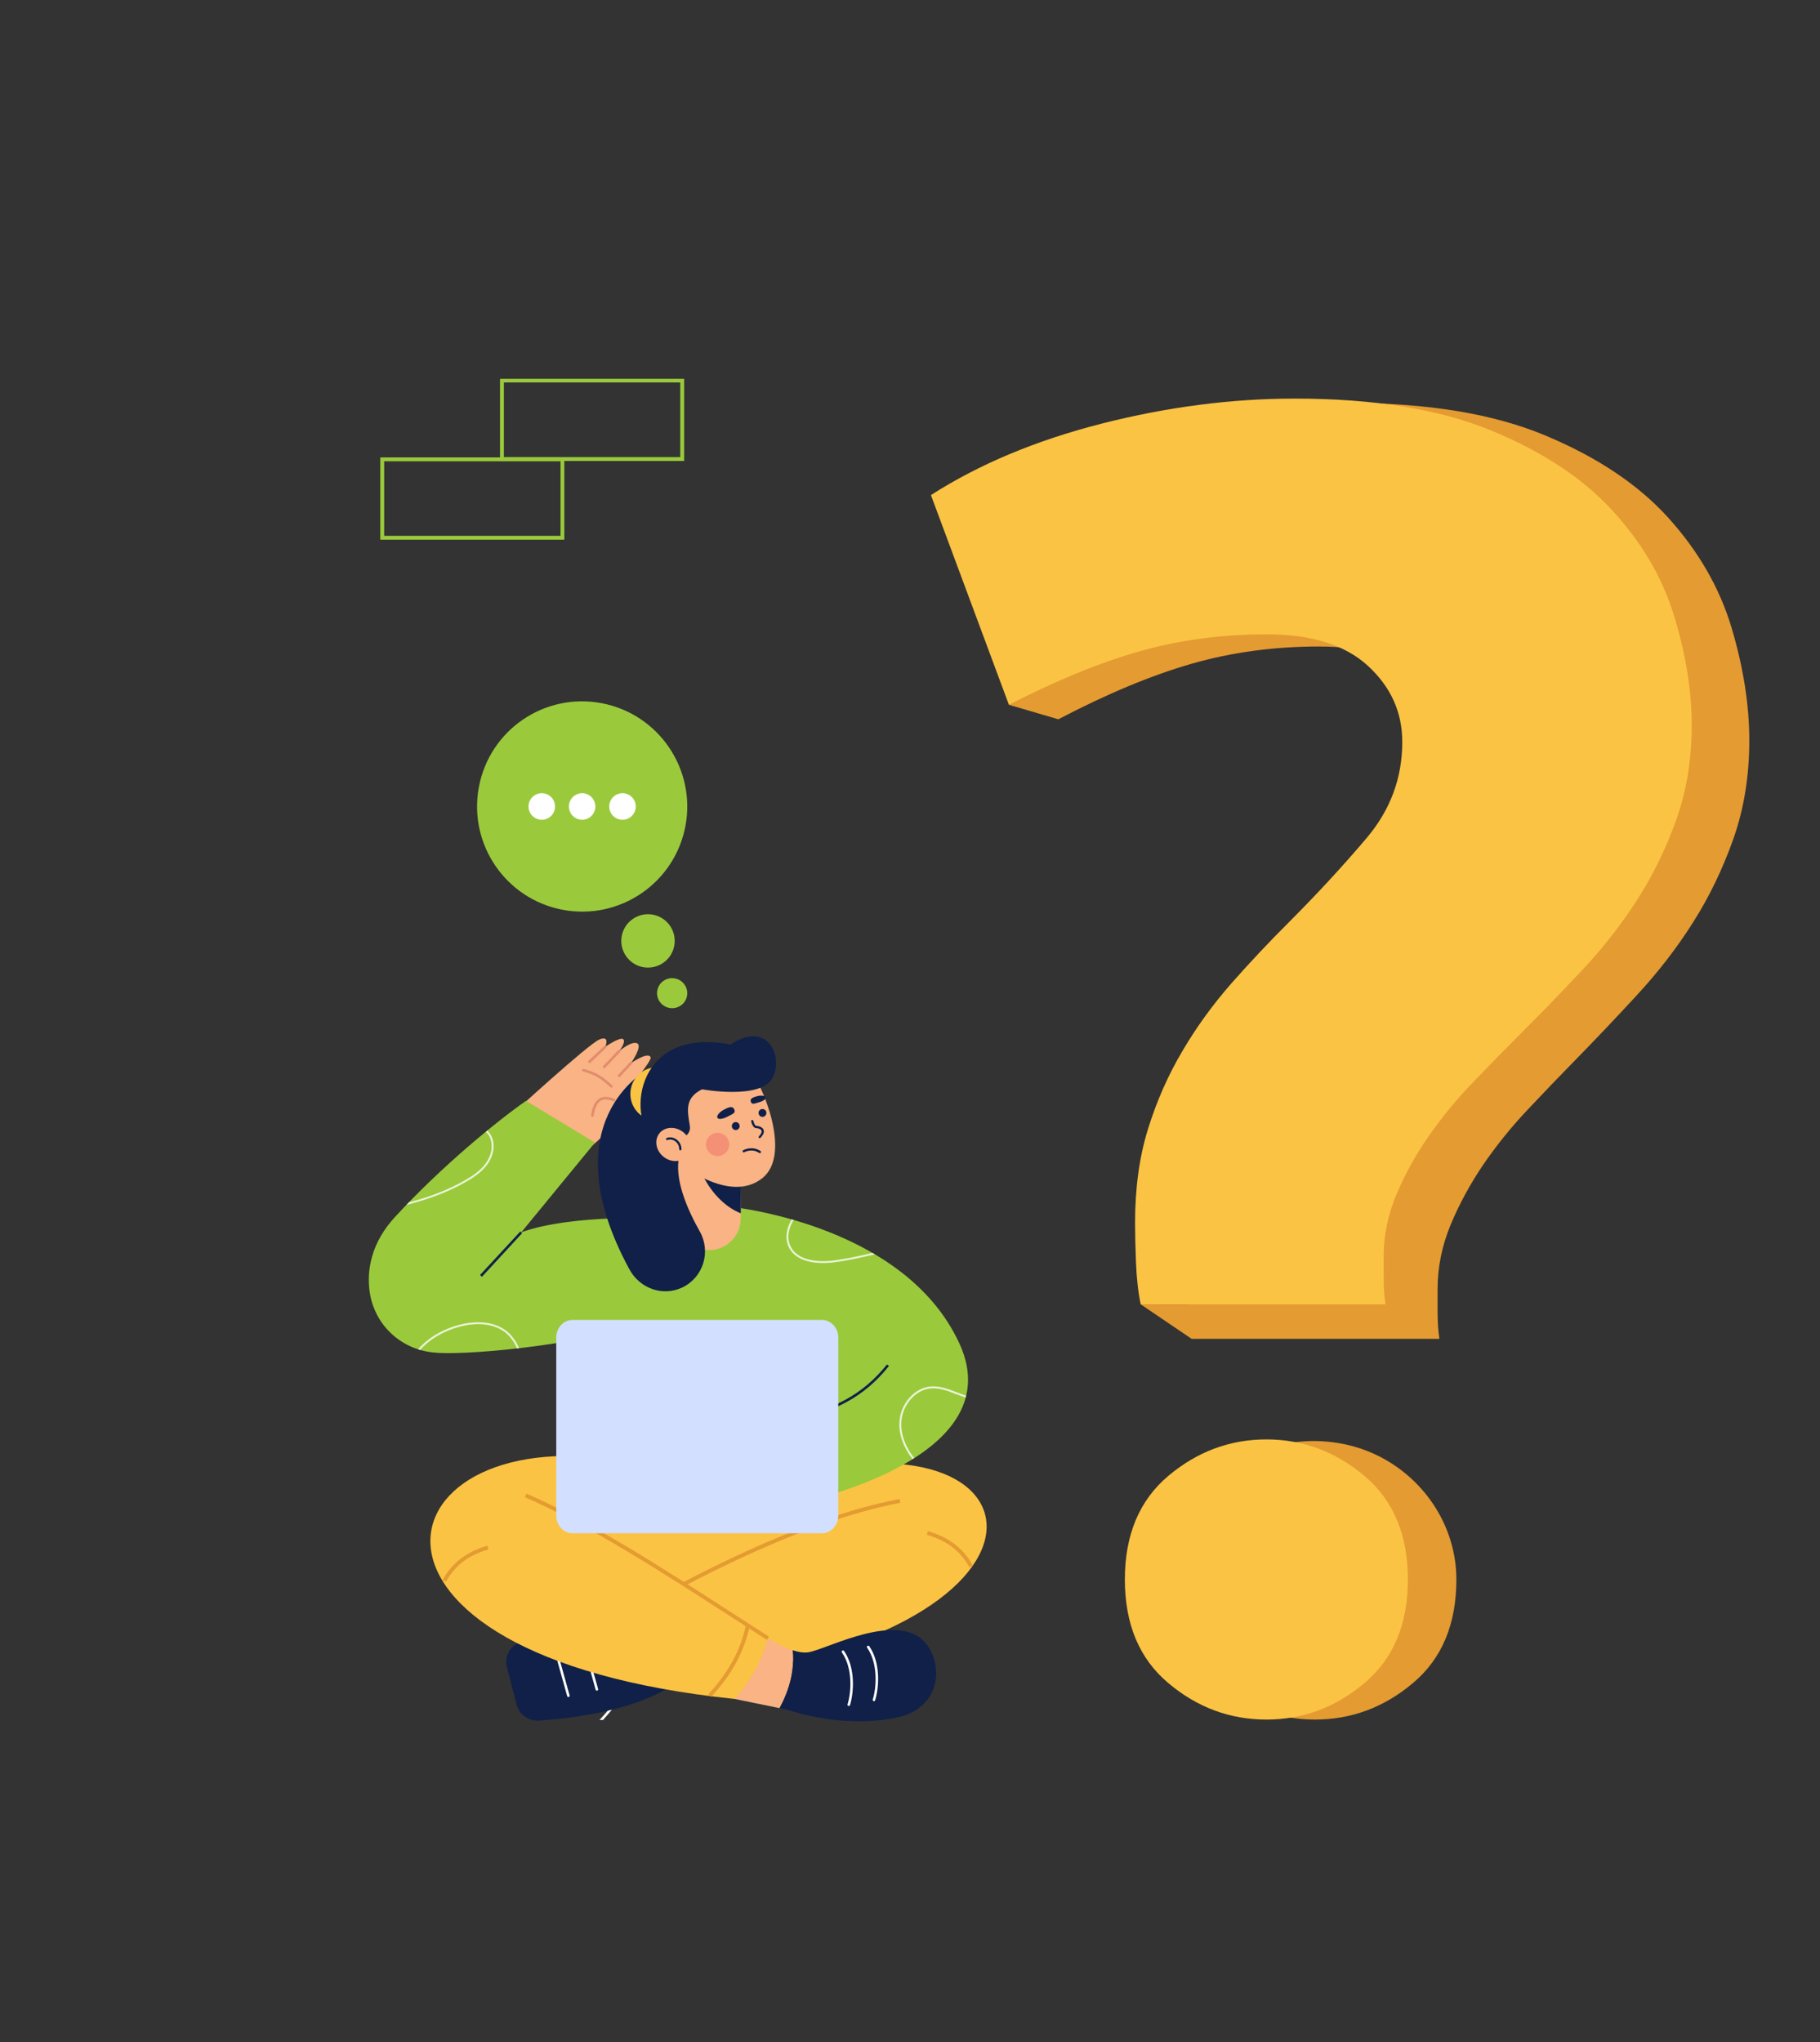 <svg width="551" height="618" viewBox="0 0 551 618" fill="none" xmlns="http://www.w3.org/2000/svg">
<rect x="0" y="0" width="551" height="618" fill="#333333" stroke="none"/>
<path d="M181.507 520.541H182.557C189.911 512.477 195.659 502.712 199.305 491.835C205.238 474.253 204.991 455.806 198.594 439.862C195.381 431.828 190.746 424.319 186.265 417.057C181.692 409.703 176.964 402.102 173.782 393.944C172.453 390.576 171.495 386.961 170.908 383.253C170.64 383.232 170.372 383.201 170.104 383.16C170.692 386.992 171.68 390.731 173.071 394.222C176.284 402.442 181.012 410.074 185.585 417.459C190.066 424.69 194.701 432.167 197.884 440.14C204.187 455.899 204.434 474.161 198.594 491.588C194.886 502.589 189.015 512.477 181.507 520.541Z" fill="white"/>
<path fill-rule="evenodd" clip-rule="evenodd" d="M207.123 139.514H151.379V114.639H207.123V139.514ZM152.553 138.339H205.948V115.751H152.553V138.339Z" fill="#9ACA3C"/>
<path fill-rule="evenodd" clip-rule="evenodd" d="M170.846 163.337H115.134V138.432H170.846V163.337ZM116.308 162.163H169.703V139.606H116.308V162.163Z" fill="#9ACA3C"/>
<path d="M524.188 189.85C520.573 177.86 514.207 166.829 505.122 156.756C496.038 146.703 483.626 138.391 467.888 131.819C452.17 125.227 432.188 121.931 407.942 121.931C388.599 121.931 368.895 124.548 348.83 129.78C328.714 135.002 311.287 142.449 296.517 152.121L315.767 204.96L305.447 213.303L320.402 217.69C335.173 209.965 348.624 204.362 360.758 200.881C372.871 197.399 385.756 195.659 399.414 195.659C413.051 195.659 423.371 198.944 430.375 205.516C437.39 212.098 440.881 220.039 440.881 229.309C440.881 240.556 437.297 250.506 430.097 259.22C422.887 267.934 414.925 276.74 406.212 285.64C400.155 291.82 394.284 298.185 388.599 304.767C382.913 311.348 377.876 318.424 373.55 325.964C369.183 333.504 365.681 341.63 363.044 350.344C360.356 359.058 359.058 368.822 359.058 379.637C359.058 383.16 359.12 387.301 359.336 392.152C359.378 393.038 359.419 393.903 359.46 394.747H345.339L360.758 405.192H435.783C435.412 402.874 435.227 400.155 435.227 397.065C435.227 393.975 435.227 391.658 435.227 390.112C435.227 383.52 436.545 377.031 439.182 370.645C441.839 364.28 445.177 358.193 449.132 352.353C453.118 346.574 457.567 341.043 462.511 335.821C467.435 330.589 472.173 325.655 476.725 321.02C482.782 314.84 489.024 308.269 495.451 301.306C501.909 294.322 507.595 286.999 512.508 279.243C517.452 271.487 521.5 263.083 524.744 253.967C527.958 244.882 529.595 234.933 529.595 224.087C529.595 213.272 527.772 201.839 524.188 189.85Z" fill="#E49B31"/>
<path d="M383.531 191.982C370.038 191.982 357.307 193.661 345.338 197.018C333.329 200.397 320.031 205.825 305.446 213.303L281.839 149.834C296.455 140.471 313.666 133.272 333.535 128.204C353.372 123.157 372.85 120.634 391.966 120.634C415.904 120.634 435.649 123.816 451.202 130.182C466.755 136.547 479.022 144.602 488.004 154.345C496.996 164.079 503.268 174.739 506.822 186.358C510.375 197.976 512.167 209.008 512.167 219.483C512.167 229.989 510.561 239.629 507.378 248.405C504.195 257.242 500.178 265.369 495.296 272.878C490.445 280.356 484.821 287.463 478.456 294.199C472.09 300.956 465.91 307.321 459.916 313.295C455.425 317.786 450.749 322.565 445.887 327.633C441.005 332.669 436.617 338.015 432.693 343.639C428.737 349.263 425.462 355.165 422.836 361.345C420.219 367.525 418.911 373.797 418.911 380.163C418.911 381.646 418.911 383.891 418.911 386.899C418.911 389.896 419.097 392.523 419.467 394.747H345.338C344.566 391.009 344.102 386.806 343.917 382.109C343.732 377.443 343.639 373.426 343.639 370.027C343.639 359.552 344.937 350.097 347.563 341.661C350.179 333.236 353.65 325.377 357.976 318.085C362.272 310.761 367.246 303.963 372.839 297.567C378.463 291.202 384.272 285.022 390.267 279.058C398.878 270.426 406.747 261.898 413.875 253.473C420.951 245.037 424.535 235.427 424.535 224.55C424.535 215.558 421.074 207.895 414.122 201.499C407.2 195.154 397.003 191.982 383.531 191.982Z" fill="#FBC343"/>
<path d="M440.912 478.023C440.912 491.557 436.535 502.001 427.78 509.356C419.035 516.741 409.116 520.418 398.085 520.418C387.023 520.418 377.104 516.741 368.359 509.356C359.614 502.001 355.227 491.557 355.227 478.023C355.227 464.52 359.614 454.076 368.359 446.69C381.831 435.319 401.793 432.785 417.552 440.758C431.58 447.865 440.912 462.233 440.912 478.023Z" fill="#E49B31"/>
<path d="M426.235 478.023C426.235 491.557 421.857 502.001 413.102 509.356C404.357 516.741 394.438 520.418 383.407 520.418C372.345 520.418 362.426 516.741 353.681 509.356C344.937 502.001 340.549 491.557 340.549 478.023C340.549 464.52 344.937 454.075 353.681 446.69C362.426 439.336 372.345 435.628 383.407 435.628C394.438 435.628 404.357 439.336 413.102 446.69C421.857 454.065 426.235 464.509 426.235 478.023Z" fill="#FBC343"/>
<path d="M202.859 280.201C205.362 283.878 204.435 288.915 200.758 291.418C197.05 293.952 192.044 293.025 189.51 289.317C186.976 285.64 187.934 280.603 191.611 278.1C195.288 275.566 200.325 276.524 202.859 280.201Z" fill="#9ACA3C"/>
<path d="M207.988 301.429C207.525 303.901 205.115 305.508 202.643 305.045C200.171 304.581 198.533 302.202 198.996 299.73C199.46 297.289 201.839 295.651 204.311 296.115C206.814 296.578 208.452 298.957 207.988 301.429Z" fill="#9ACA3C"/>
<path d="M207.524 249.95C204.279 267.223 187.655 278.594 170.382 275.35C153.109 272.105 141.738 255.481 144.982 238.208C148.196 220.935 164.82 209.564 182.093 212.808C199.366 216.053 210.738 232.677 207.524 249.95Z" fill="#9ACA3C"/>
<path d="M168.034 244.079C168.034 246.304 166.242 248.096 164.017 248.096C161.823 248.096 160 246.304 160 244.079C160 241.854 161.823 240.062 164.017 240.062C166.242 240.062 168.034 241.854 168.034 244.079Z" fill="white"/>
<path d="M180.239 244.079C180.239 246.304 178.447 248.096 176.253 248.096C174.029 248.096 172.236 246.304 172.236 244.079C172.236 241.854 174.029 240.062 176.253 240.062C178.447 240.062 180.239 241.854 180.239 244.079Z" fill="white"/>
<path d="M192.476 244.079C192.476 246.304 190.684 248.096 188.459 248.096C186.235 248.096 184.442 246.304 184.442 244.079C184.442 241.854 186.235 240.062 188.459 240.062C190.684 240.062 192.476 241.854 192.476 244.079Z" fill="white"/>
<path d="M153.449 504.473L156.416 515.937C157.188 518.935 160.093 520.943 163.275 520.727C173.04 520.078 193.279 517.668 204.898 509.108L201.591 492.608C185.616 491.681 170.66 492.577 157.744 496.934C154.5 498.015 152.615 501.291 153.449 504.473Z" fill="#102048"/>
<path d="M172.082 513.589C171.897 513.589 171.742 513.496 171.711 513.311L167.725 499.035C167.663 498.819 167.787 498.602 167.972 498.541C168.189 498.51 168.405 498.602 168.467 498.819L172.453 513.125C172.515 513.311 172.391 513.527 172.175 513.589C172.133 513.589 172.103 513.589 172.082 513.589Z" fill="white"/>
<path d="M180.703 511.673C180.518 511.673 180.363 511.55 180.332 511.395L176.346 497.088C176.284 496.903 176.408 496.687 176.593 496.625C176.81 496.563 177.026 496.687 177.088 496.903L181.074 511.179C181.136 511.395 181.012 511.611 180.796 511.642C180.775 511.663 180.744 511.673 180.703 511.673Z" fill="white"/>
<path d="M190.715 442.519L153.573 453.55L181.167 491.341L220.75 494.493L275.381 471.41L254.616 440.171L190.715 442.519Z" fill="#FBC343"/>
<path d="M236.508 447.772C318.084 423.639 331.186 495.729 203.909 508.861C199.428 503.794 194.175 495.018 192.074 487.664L259.282 456.609L236.508 447.772Z" fill="#FBC343"/>
<path d="M239.969 499.437C236.168 498.232 232.491 495.821 232.491 495.821L219.39 499.931L222.387 514.176L236.014 516.957C240.154 509.356 240.402 503.145 239.969 499.437Z" fill="#F9B384"/>
<path d="M192.383 488.189L191.796 487.169C205.824 479.012 241.73 459.452 272.321 453.674L272.538 454.817C242.132 460.565 206.35 480.062 192.383 488.189Z" fill="#E49B31"/>
<path d="M190.714 442.519C114.793 428.089 95.141 501.074 222.387 514.176C226.898 509.139 230.421 503.145 232.491 495.821C212.962 482.72 191.085 470.298 167.138 458.463L190.714 442.519Z" fill="#FBC343"/>
<path d="M232.183 496.316C228.568 493.998 224.829 491.557 220.843 488.993C200.819 476.076 178.17 461.461 158.919 453.118L159.352 452.036C178.726 460.41 201.437 475.088 221.461 488.035C225.447 490.599 229.216 493.04 232.801 495.327L232.183 496.316Z" fill="#E49B31"/>
<path d="M135.002 478.703L134.014 478.147C136.856 472.986 141.43 469.526 147.579 467.795L147.888 468.938C141.955 470.576 137.753 473.759 135.002 478.703Z" fill="#E49B31"/>
<path d="M293.488 474.315C290.738 469.371 286.535 466.157 280.603 464.52L280.912 463.407C287.092 465.107 291.634 468.598 294.508 473.759L293.488 474.315Z" fill="#E49B31"/>
<path d="M215.281 513.558L214.446 512.755C220.503 506.235 224.242 499.375 225.848 491.773L226.992 491.99C225.323 499.838 221.522 506.884 215.281 513.558Z" fill="#E49B31"/>
<path d="M277.853 495.203C268.12 489.178 249.271 499.56 244.512 500.086C243.153 500.24 241.546 499.962 239.97 499.437C240.402 503.145 240.155 509.356 236.015 516.957L238.332 517.42C238.332 517.42 254.307 523.291 271.272 519.862C286.938 516.71 285.486 499.931 277.853 495.203Z" fill="#102048"/>
<path d="M264.597 514.856C264.555 514.856 264.514 514.845 264.473 514.825C264.257 514.763 264.164 514.547 264.226 514.361C265.369 510.684 265.864 503.485 262.526 498.664C262.403 498.479 262.434 498.232 262.619 498.139C262.804 498.015 263.052 498.046 263.175 498.232C266.667 503.299 266.142 510.777 264.937 514.578C264.906 514.763 264.751 514.856 264.597 514.856Z" fill="white"/>
<path d="M256.964 516.308C256.923 516.308 256.882 516.298 256.841 516.277C256.624 516.215 256.532 515.999 256.593 515.814C257.737 512.137 258.231 504.937 254.894 500.116C254.77 499.931 254.832 499.684 254.987 499.56C255.172 499.437 255.419 499.498 255.543 499.684C259.034 504.721 258.509 512.229 257.335 516.03C257.273 516.215 257.119 516.308 256.964 516.308Z" fill="white"/>
<path d="M177.273 348.459C177.273 348.459 196.4 332.206 195.689 329.116C195.195 326.891 189.787 330.136 189.787 330.136C189.787 330.136 197.358 321.113 196.987 320.031C196.307 318.085 191.054 321.731 191.054 321.731C191.054 321.731 194.608 316.601 192.908 315.767C191.209 314.933 187.501 318.085 187.501 318.085C187.501 318.085 189.664 315.242 188.644 314.5C187.624 313.759 183.237 316.818 183.237 316.818C183.237 316.818 184.812 313.233 181.475 314.593C178.138 315.952 154.716 337.459 154.716 337.459L177.273 348.459Z" fill="#F9B384"/>
<path d="M185.121 329.178C185.029 329.178 184.936 329.147 184.843 329.054C181.568 326.057 180.116 325.346 176.5 324.234C176.284 324.172 176.191 323.956 176.253 323.739C176.315 323.554 176.531 323.43 176.717 323.492C180.486 324.635 181.97 325.408 185.369 328.498C185.523 328.652 185.554 328.9 185.4 329.054C185.307 329.116 185.214 329.178 185.121 329.178Z" fill="#E28B6D"/>
<path d="M179.344 337.984C179.323 337.984 179.302 337.984 179.282 337.984C179.096 337.953 178.942 337.768 178.973 337.552C179.344 334.863 180.178 333.164 181.568 332.422C182.712 331.742 184.226 331.835 186.08 332.608C186.265 332.7 186.358 332.917 186.265 333.133C186.172 333.318 185.956 333.411 185.771 333.318C184.164 332.639 182.866 332.546 181.939 333.071C180.796 333.72 180.054 335.265 179.745 337.644C179.714 337.861 179.529 337.984 179.344 337.984Z" fill="#E28B6D"/>
<path d="M178.448 321.731C178.355 321.731 178.231 321.7 178.17 321.607C178.015 321.453 178.015 321.205 178.17 321.051L182.99 316.54C183.144 316.385 183.392 316.416 183.515 316.57C183.67 316.725 183.67 316.972 183.515 317.096L178.726 321.638C178.633 321.7 178.54 321.731 178.448 321.731Z" fill="#E28B6D"/>
<path d="M182.897 323.276C182.804 323.276 182.712 323.245 182.619 323.183C182.464 323.029 182.464 322.781 182.619 322.627L187.223 317.807C187.377 317.652 187.625 317.652 187.779 317.807C187.934 317.961 187.934 318.208 187.779 318.363L183.175 323.152C183.082 323.245 182.99 323.276 182.897 323.276Z" fill="#E28B6D"/>
<path d="M187.439 325.995C187.346 325.995 187.254 325.933 187.161 325.871C187.007 325.717 187.007 325.501 187.13 325.346L190.745 321.453C190.9 321.298 191.147 321.298 191.302 321.422C191.456 321.576 191.456 321.824 191.333 321.978L187.717 325.871C187.625 325.933 187.532 325.995 187.439 325.995Z" fill="#E28B6D"/>
<path d="M249.517 457.196L179.591 459.916L171.896 396.169C171.896 396.169 195.288 373.983 204.28 365.794L219.482 365.022C266.667 386.466 258.942 413.226 249.517 457.196Z" fill="#9ACA3C"/>
<path d="M219.482 365.022C219.482 365.022 273.434 369.626 290.46 406.613C307.115 442.797 238.702 455.651 238.702 455.651L219.482 365.022Z" fill="#9ACA3C"/>
<path d="M157.806 372.963L180.116 345.802L159.258 333.164C150.576 339.22 133.735 352.909 119.49 368.421C116.338 371.851 113.897 375.868 112.661 380.255C111.58 384.025 111.394 387.733 111.981 391.379C113.526 400.835 121.004 408.158 130.954 409.301C139.421 410.321 171.866 407.756 198.131 400.031L205.856 370.213C201.9 367.988 172.391 367.586 157.806 372.963Z" fill="#9ACA3C"/>
<g opacity="0.8">
<path d="M264.535 379.699C264.638 379.679 264.751 379.648 264.875 379.607C264.628 379.462 264.381 379.328 264.133 379.205C260.178 380.101 256.099 381.028 252.082 381.522C249.672 381.8 241.576 382.357 239.228 376.949C238.054 374.292 238.95 371.295 240.279 369.224C240.073 369.162 239.877 369.101 239.691 369.039C238.332 371.264 237.467 374.384 238.703 377.196C241.206 382.944 249.641 382.388 252.144 382.079C256.285 381.584 260.487 380.626 264.535 379.699Z" fill="white"/>
<path d="M289.688 421.383C287.123 420.395 284.466 419.375 281.654 419.622C276.741 420.086 272.538 424.937 272.291 430.468C272.106 434.207 273.558 438.131 276.277 441.592C276.442 441.489 276.607 441.386 276.772 441.283C274.114 437.915 272.693 434.114 272.878 430.468C273.125 425.246 277.081 420.642 281.716 420.209C284.373 419.962 286.876 420.92 289.503 421.94C290.43 422.279 291.387 422.65 292.345 422.959C292.407 422.774 292.459 422.588 292.5 422.403C291.542 422.094 290.615 421.754 289.688 421.383Z" fill="white"/>
<path d="M153.512 402.967C150.143 400.186 144.921 399.444 139.143 400.928C134.014 402.256 129.626 404.883 126.598 408.344C126.814 408.405 126.999 408.498 127.185 408.56C130.12 405.254 134.384 402.751 139.298 401.484C144.86 400.031 149.927 400.742 153.141 403.4C154.686 404.666 155.767 406.335 156.54 408.096C156.746 408.076 156.952 408.055 157.158 408.035C156.323 406.119 155.18 404.327 153.512 402.967Z" fill="white"/>
<path d="M123.044 364.651C129.378 363.075 135.528 360.881 141.213 357.606C143.345 356.37 145.786 354.794 147.486 352.476C149.309 350.004 149.896 347.069 149.093 344.628C148.784 343.67 148.227 342.836 147.517 342.156C147.373 342.279 147.228 342.403 147.084 342.527C147.733 343.145 148.258 343.917 148.536 344.813C149.278 347.069 148.722 349.819 147.022 352.136C145.385 354.361 143.005 355.906 140.935 357.111C135.558 360.201 129.78 362.333 123.816 363.878C123.569 364.126 123.312 364.383 123.044 364.651Z" fill="white"/>
</g>
<path d="M224.427 350.87V351.858L224.272 367.216L224.241 368.884C224.21 371.48 223.16 373.828 221.429 375.559C219.699 377.258 217.351 378.34 214.724 378.34C209.471 378.371 205.145 374.137 205.114 368.853L204.929 349.881L224.427 350.87Z" fill="#F9B384"/>
<path d="M224.426 351.858L224.272 367.216C215.712 363.724 212.221 354.485 212.221 354.485L224.426 351.858Z" fill="#102048"/>
<path d="M227.795 325.037C230.854 328.714 239.784 349.51 230.73 356.617C220.533 364.62 205.021 351.487 205.021 351.487L202.951 327.231L216.424 323.677L227.795 325.037Z" fill="#F9B384"/>
<path d="M196.091 323.708C196.091 323.708 166.211 339.282 190.56 384.18C193.712 389.958 200.633 392.461 206.566 389.649C212.901 386.621 215.311 378.865 211.881 372.747C207.895 365.671 204.032 356.555 205.67 349.757L196.091 323.708Z" fill="#102048"/>
<path d="M207 331.063C207 335.543 203.384 339.158 198.904 339.158C194.454 339.158 190.839 335.543 190.839 331.063C190.839 326.613 194.454 322.998 198.904 322.998C203.384 322.998 207 326.613 207 331.063Z" fill="#FBC343"/>
<path d="M208.853 340.765C207.988 335.729 207.431 332.268 212.53 329.672C212.53 329.672 230.483 332.948 233.913 326.18C237.343 319.413 232.121 308.722 221.182 316.138C193.187 310.669 189.448 336.872 197.914 345.586L206.319 344.319C207.988 344.041 209.131 342.465 208.853 340.765Z" fill="#102048"/>
<path d="M223.932 340.796C223.932 341.445 223.407 342.001 222.758 342.001C222.078 342.001 221.553 341.445 221.553 340.796C221.553 340.147 222.078 339.591 222.758 339.591C223.407 339.591 223.932 340.147 223.932 340.796Z" fill="#102048"/>
<path d="M232.028 336.81C232.028 337.459 231.502 338.015 230.823 338.015C230.174 338.015 229.648 337.459 229.648 336.81C229.648 336.161 230.174 335.636 230.823 335.636C231.502 335.636 232.028 336.161 232.028 336.81Z" fill="#102048"/>
<path d="M229.989 344.473C229.907 344.473 229.834 344.442 229.773 344.38C229.649 344.257 229.618 344.041 229.773 343.886C230.236 343.392 230.761 342.681 230.545 342.156C230.298 341.63 229.34 341.414 228.907 341.414C227.95 341.414 227.486 339.715 227.424 339.375C227.362 339.189 227.486 339.004 227.671 338.973C227.826 338.911 228.011 339.035 228.073 339.22C228.228 339.931 228.629 340.734 228.907 340.734C229.371 340.734 230.761 340.951 231.163 341.908C231.441 342.588 231.132 343.423 230.236 344.35C230.174 344.442 230.082 344.473 229.989 344.473Z" fill="#102048"/>
<path d="M230.05 348.985C229.988 348.985 229.927 348.974 229.865 348.954C227.64 347.409 225.353 348.707 225.322 348.707C225.168 348.799 224.952 348.737 224.859 348.583C224.766 348.428 224.828 348.212 224.983 348.119C225.106 348.058 227.671 346.636 230.266 348.367C230.421 348.49 230.452 348.707 230.328 348.861C230.266 348.954 230.174 348.985 230.05 348.985Z" fill="#102048"/>
<path d="M222.233 335.636C222.913 336.903 221.708 337.15 220.348 337.892C218.958 338.633 217.536 338.911 217.196 338.293C216.887 337.675 217.753 336.594 219.143 335.852C220.503 335.111 221.708 334.647 222.233 335.636Z" fill="#102048"/>
<path d="M227.269 333.318C227.578 334.462 228.443 333.967 229.679 333.627C230.915 333.318 231.904 332.7 231.75 332.144C231.626 331.588 230.514 331.433 229.278 331.742C228.042 332.082 227.053 332.422 227.269 333.318Z" fill="#102048"/>
<path opacity="0.4" d="M220.75 346.358C220.75 348.305 219.174 349.881 217.227 349.881C215.311 349.881 213.735 348.305 213.735 346.358C213.735 344.411 215.311 342.835 217.227 342.835C219.174 342.835 220.75 344.411 220.75 346.358Z" fill="#EB5D60"/>
<path d="M206.783 342.588C209.162 344.442 209.78 347.594 208.173 349.695C206.566 351.766 203.322 351.982 200.973 350.159C198.594 348.336 197.976 345.153 199.583 343.052C201.19 340.981 204.403 340.765 206.783 342.588Z" fill="#F9B384"/>
<path d="M205.979 348.15C205.794 348.15 205.639 347.996 205.639 347.81C205.639 346.822 205.145 345.895 204.341 345.338C203.631 344.875 202.796 344.751 202.117 345.029C201.931 345.122 201.746 345.029 201.653 344.844C201.591 344.69 201.684 344.473 201.839 344.411C202.766 344.041 203.816 344.195 204.712 344.782C205.701 345.462 206.319 346.574 206.319 347.81C206.319 347.996 206.165 348.15 205.979 348.15Z" fill="#102048"/>
<path d="M145.909 386.405L145.322 385.879L157.528 372.685L158.084 373.21L145.909 386.405Z" fill="#102048"/>
<path d="M243.461 429.386L243.214 428.645C252.113 425.926 260.734 422.712 268.521 412.948L269.139 413.411C261.198 423.361 252.453 426.636 243.461 429.386Z" fill="#102048"/>
<path d="M248.838 399.475H173.318C170.599 399.475 168.405 401.855 168.405 404.79V458.711C168.405 461.646 170.599 464.025 173.318 464.025H248.838C251.557 464.025 253.782 461.646 253.782 458.711V404.79C253.782 401.855 251.557 399.475 248.838 399.475Z" fill="#D3DFFF"/>
</svg>
